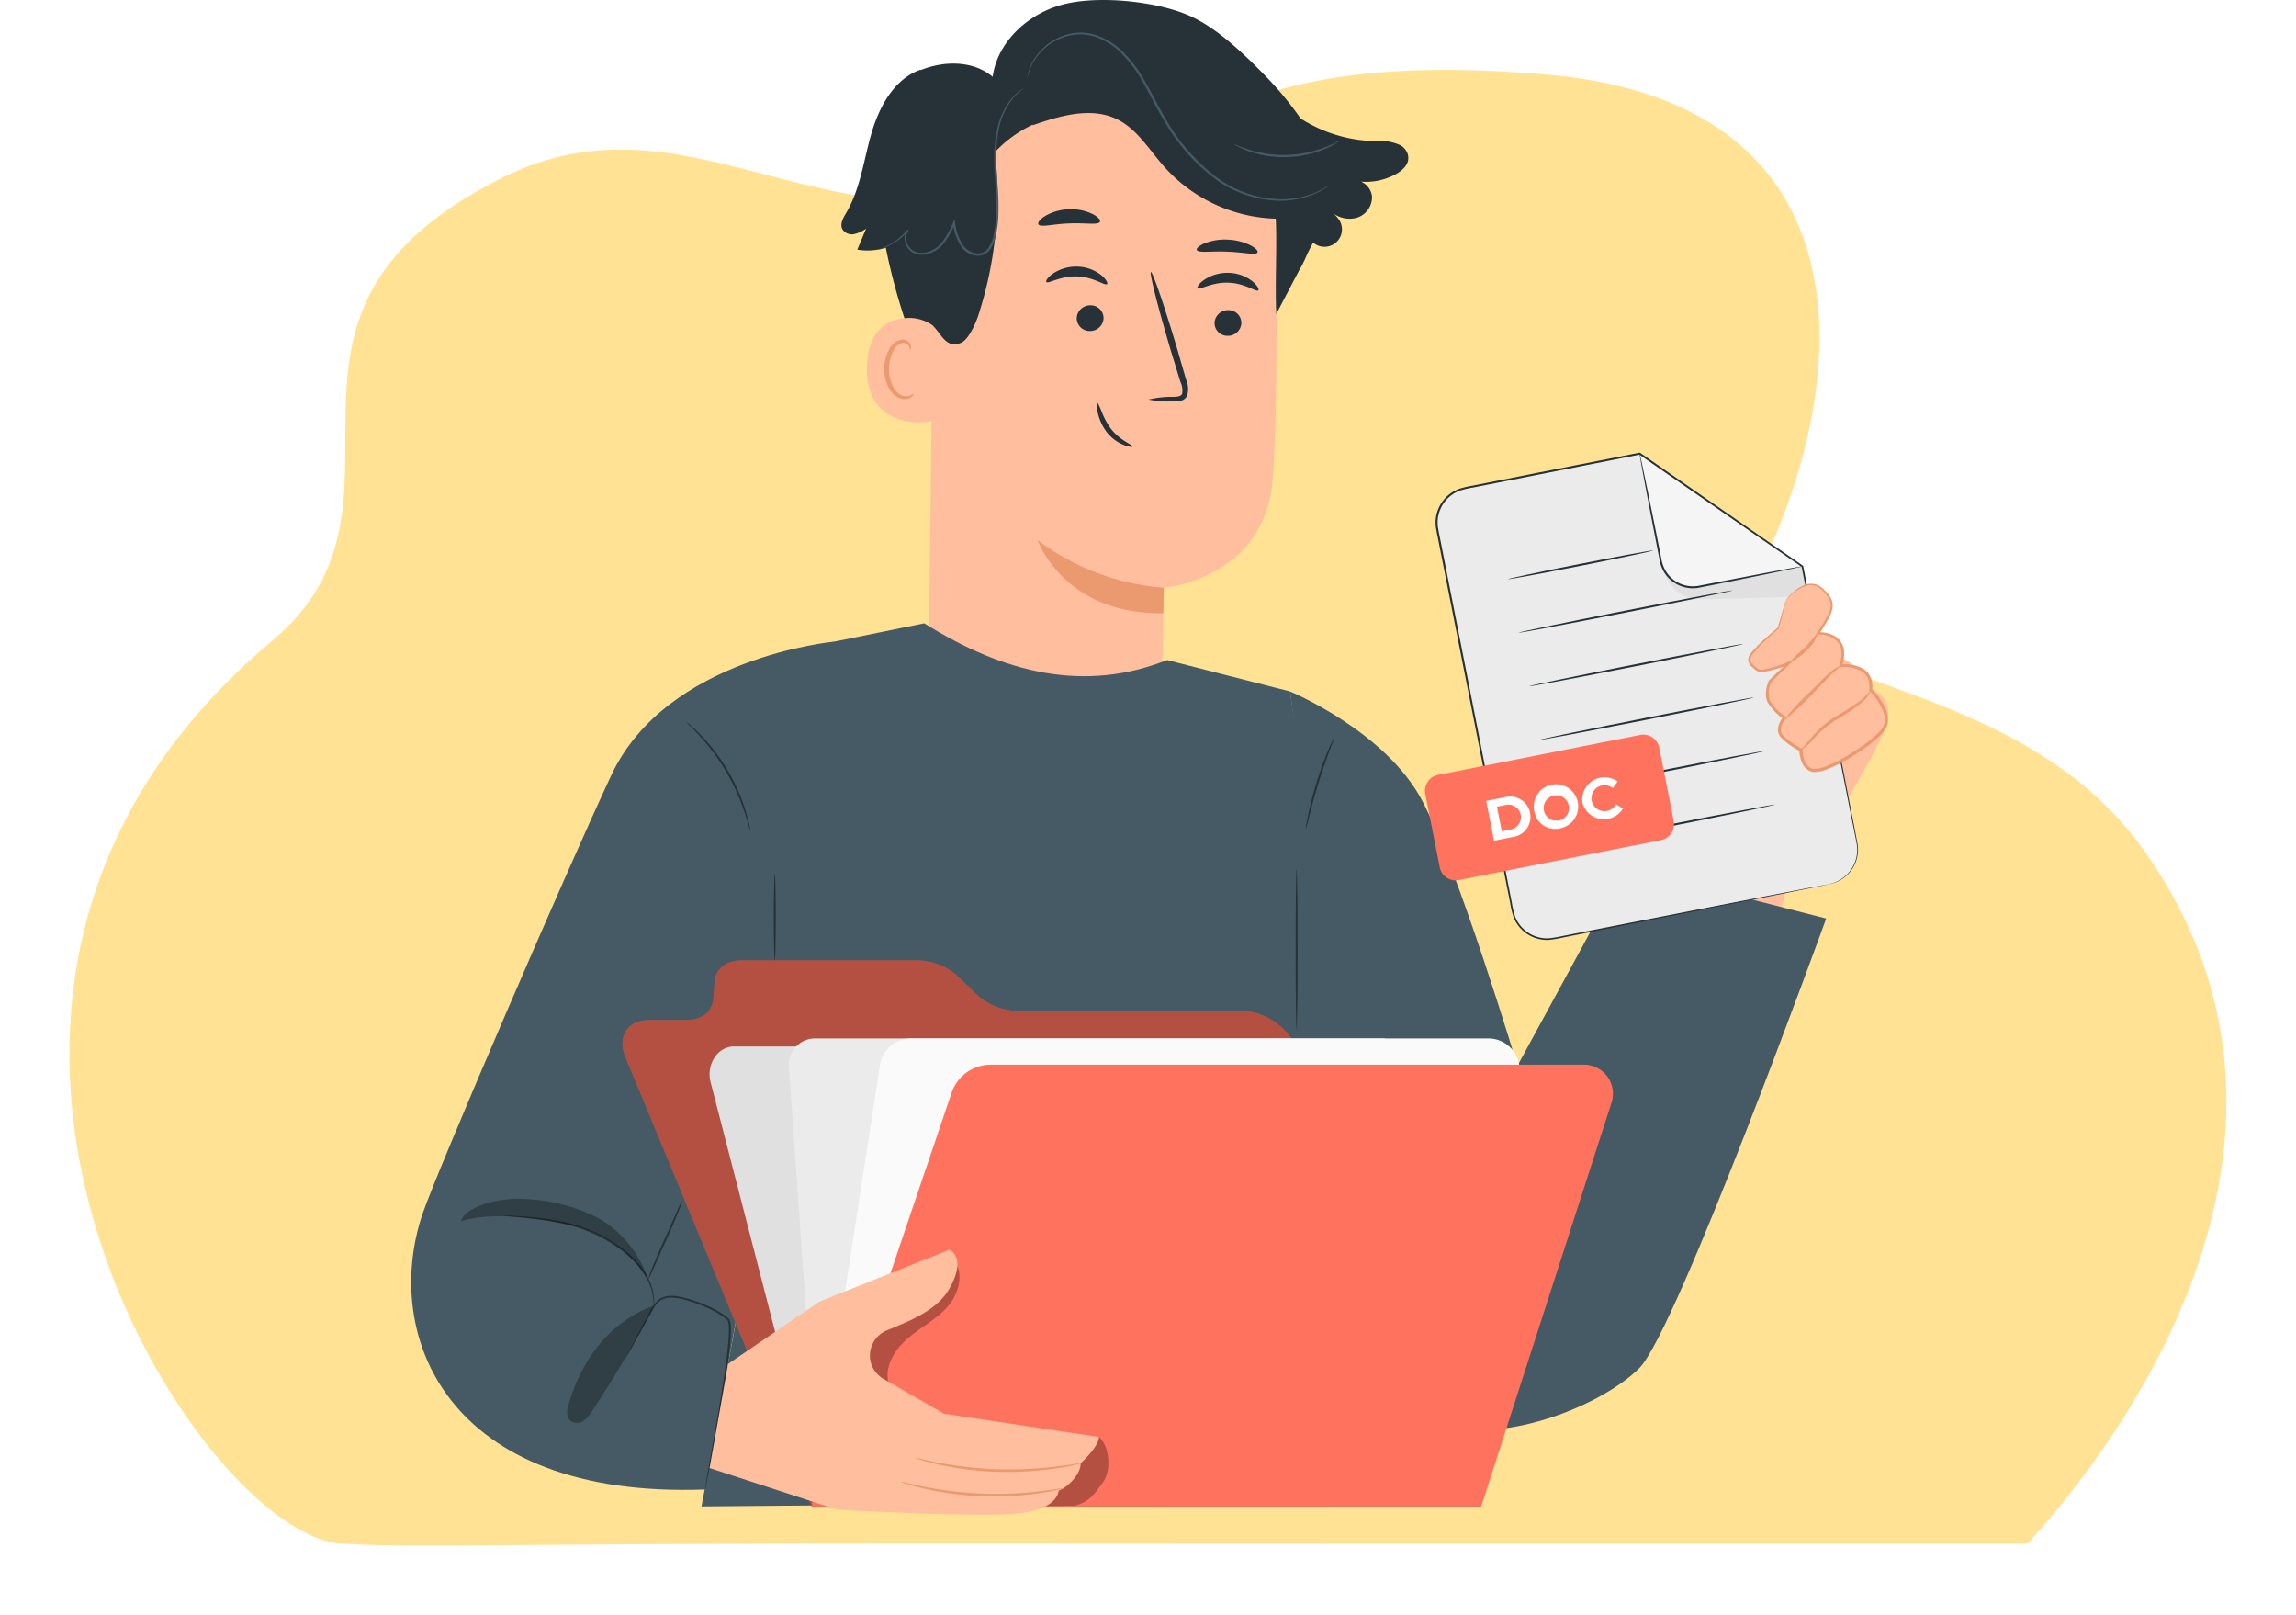 <svg xmlns="http://www.w3.org/2000/svg" xmlns:xlink="http://www.w3.org/1999/xlink" width="297.153" height="208.983" viewBox="0 0 297.153 208.983"><defs><filter id="a" x="0" y="0.043" width="297.153" height="208.94" filterUnits="userSpaceOnUse"><feOffset dy="3" input="SourceAlpha"/><feGaussianBlur stdDeviation="3" result="b"/><feFlood flood-opacity="0.161"/><feComposite operator="in" in2="b"/><feComposite in="SourceGraphic"/></filter><clipPath id="c"><rect width="191.167" height="195.983" fill="none"/></clipPath><clipPath id="e"><rect width="11.229" height="15.161" fill="none"/></clipPath><clipPath id="f"><rect width="24.257" height="10.468" fill="none"/></clipPath><clipPath id="g"><rect width="111.141" height="70.631" fill="none"/></clipPath><clipPath id="h"><rect width="36.853" height="31.915" fill="none"/></clipPath></defs><g transform="translate(6526.246 6466.979)"><g transform="matrix(1, 0, 0, 1, -6526.25, -6466.98)" filter="url(#a)"><path d="M541.049,346.85c-6.106,0-33.633.007-68.558,0-9.643,0-19.853-.005-30.329-.009-7.949,0-16.054-.007-24.186-.012L404.2,346.82c-61.47-.048-71.267.639-81.023.029-18.149,0-64.633-70.531-9.3-116.841,21.488-17.982-6.09-41.873,29.6-59.816,23.47-11.8,40.518,8.93,68.851,1.462,20.932-5.517,25.19-18.459,66.573-14.873,39.8,3.449,40.6,36.124,27.972,63.106-7.971,17.035,31.111,11.775,49.184,37.2C586.91,300.481,541.323,346.2,541.049,346.85Z" transform="translate(-278.62 -150.12)" fill="#ffe293"/></g><g transform="translate(-6473.023 -6466.979)"><g clip-path="url(#c)"><g clip-path="url(#c)"><path d="M135.381,40l-.632,50.914c-.108,8.658,1.5,21.4,15.2,20.944,11.854-1.291,15-12.512,15.091-20.592.043-3.833.088-7.029.118-7.422,0,0,12.976-1.058,14.071-13.875.529-6.193.581-19.039.493-30.661a23.96,23.96,0,0,0-22.223-23.7l-1.237-.09C142.858,15.321,135.2,26.6,135.381,40" transform="translate(-67.756 -7.801)" fill="#ffbe9d"/><path d="M179.391,146.73a31.074,31.074,0,0,1-16.342-6.158s3.391,9.668,16.275,9.447Z" transform="translate(-81.989 -70.687)" fill="#eb996e"/><path d="M173.167,71.646c-.255.26-1.735-.932-3.882-.99-2.144-.089-3.75,1-3.976.719-.111-.123.154-.6.854-1.088a5.375,5.375,0,0,1,3.192-.905,5.185,5.185,0,0,1,3.081,1.121c.646.539.856,1.028.731,1.143" transform="translate(-83.113 -34.887)" fill="#263238"/><path d="M176.718,81.159a1.737,1.737,0,0,1-1.8,1.626,1.662,1.662,0,0,1-1.672-1.693,1.739,1.739,0,0,1,1.8-1.628,1.663,1.663,0,0,1,1.673,1.694" transform="translate(-87.117 -39.959)" fill="#263238"/><path d="M191.96,87.3a13.066,13.066,0,0,1,3.244-.344c.507-.015.991-.08,1.1-.418a2.569,2.569,0,0,0-.227-1.517q-.576-1.878-1.209-3.942c-1.669-5.608-2.838-10.2-2.612-10.271s1.763,4.428,3.432,10.036q.6,2.073,1.145,3.96a2.925,2.925,0,0,1,.116,2,1.265,1.265,0,0,1-.881.675,3.435,3.435,0,0,1-.864.057,12.857,12.857,0,0,1-3.245-.233" transform="translate(-96.527 -35.608)" fill="#263238"/><path d="M171.216,56.071c-.207.476-1.926.118-3.985.223-2.06.062-3.75.56-3.989.1-.105-.219.215-.658.915-1.083a6.494,6.494,0,0,1,3.014-.848,6.426,6.426,0,0,1,3.061.6c.726.367,1.075.778.984,1" transform="translate(-82.077 -27.385)" fill="#263238"/><path d="M212.356,64.019c-.225.388-1.9-.043-3.931-.105-2.031-.1-3.716.2-3.93-.208-.094-.193.241-.542.949-.85a7.092,7.092,0,0,1,3-.5,7.323,7.323,0,0,1,2.986.735c.7.364,1.023.739.924.925" transform="translate(-102.822 -31.354)" fill="#263238"/><path d="M127.639,83.386c-.212-.11-8.624-3.25-8.984,5.54s8.54,7.339,8.565,7.088.419-12.628.419-12.628" transform="translate(-59.66 -41.612)" fill="#ffbe9d"/><path d="M126.93,95.4c-.038-.03-.158.1-.421.209a1.532,1.532,0,0,1-1.146-.023c-.915-.379-1.636-1.885-1.614-3.471a5.07,5.07,0,0,1,.519-2.175,1.772,1.772,0,0,1,1.2-1.129.781.781,0,0,1,.886.457c.108.251.045.424.09.441.024.023.195-.14.139-.506a.976.976,0,0,0-.323-.565,1.156,1.156,0,0,0-.838-.258,2.153,2.153,0,0,0-1.656,1.3,5.2,5.2,0,0,0-.631,2.429c-.016,1.774.823,3.468,2.079,3.888a1.641,1.641,0,0,0,1.41-.175c.281-.206.336-.4.306-.418" transform="translate(-61.919 -44.441)" fill="#eb996e"/><path d="M183.081,110.5c.1-.222-1.626-.738-2.837-2.353a9.852,9.852,0,0,1-1.217-2.3c-.257-.638-.451-1.039-.546-1.009s-.068.46.074,1.154a6.483,6.483,0,0,0,1.131,2.571,5.255,5.255,0,0,0,2.246,1.719c.671.272,1.126.289,1.148.214" transform="translate(-89.723 -52.72)" fill="#263238"/><path d="M185.3,20a2.077,2.077,0,0,0-.975-1.213,6.388,6.388,0,0,0-3.277-.531,18.51,18.51,0,0,1-9.639-2.93,43.119,43.119,0,0,0-4.485-5.436c-3.885-4.006-7.082-6.732-10.388-8.063C152.254.107,145.1-.591,140.642.579s-8.464,4.788-9.084,9.357c-2.5-2.114-6.256-2.1-9.3-.872l-.077-.033c-3.392,1.209-5.319,4.793-6.32,8.253s-1.428,7.158-3.26,10.259c-.383.648-.838,1.425-.5,2.1a1.431,1.431,0,0,0,1.5.652,4.193,4.193,0,0,0,1.579-.714L114.037,32.3a8.018,8.018,0,0,0,3.69-.247,78.658,78.658,0,0,0,2.413,9.122,5.226,5.226,0,0,1,3.59.883c1.188,1.068,1.72,3.078,3.694,2.315,1-.388,1.921-2.5,2.258-3.52a50.02,50.02,0,0,0,2.166-21.174,16.075,16.075,0,0,1,4.965-3.583l-.152.137c3.582-1.244,7.634-2.468,11.032-.786,2.636,1.3,4.186,4.04,6.157,6.223a20.123,20.123,0,0,0,14.342,6.625c.189,3.609-.113,8.71.076,12.319L171.3,34.83l0,.029c.249-.423.454-.85.653-1.277l.068-.13v-.016a22.373,22.373,0,0,1,1.015-2.053l.034.031a2.255,2.255,0,0,0,3.295-3.016,5.084,5.084,0,0,0-1.09-1.1,3.567,3.567,0,0,0,3.4.881,2.8,2.8,0,0,0,1.98-2.768,2.38,2.38,0,0,0-1.419-1.909,8.041,8.041,0,0,0,4.572-1.008c.9-.515,1.788-1.362,1.482-2.5" transform="translate(-56.309 0)" fill="#263238"/><path d="M140.444,22.946a11.029,11.029,0,0,0-1.286,1.176,9.193,9.193,0,0,0-1.968,4.257,16.133,16.133,0,0,0-.328,3.258c-.005,1.181.089,2.445.18,3.778a33.889,33.889,0,0,1,.1,4.2,14.8,14.8,0,0,1-.289,2.218,4.625,4.625,0,0,1-.9,2.152,1.934,1.934,0,0,1-1.809.608,2.879,2.879,0,0,1-1.628-.919,6.652,6.652,0,0,1-1.236-3.26l.269.032a10.731,10.731,0,0,1-1.56,2.686,3.817,3.817,0,0,1-2.494,1.358,2.463,2.463,0,0,1-1.321-.231,2.134,2.134,0,0,1-.9-.885,2.2,2.2,0,0,1-.272-1.136,1.6,1.6,0,0,1,.412-1l.136.121a8.27,8.27,0,0,1-2.754,2.067,7.384,7.384,0,0,1-.854.331,1.42,1.42,0,0,1-.306.076,1.55,1.55,0,0,1,.289-.123c.19-.079.474-.192.827-.372a8.515,8.515,0,0,0,2.658-2.1l.136.121a1.644,1.644,0,0,0-.085,1.905,1.923,1.923,0,0,0,.812.783,2.236,2.236,0,0,0,1.2.195,3.58,3.58,0,0,0,2.315-1.291,10.577,10.577,0,0,0,1.5-2.628l.184-.411.085.444a6.428,6.428,0,0,0,1.176,3.115,2.59,2.59,0,0,0,1.457.823,1.633,1.633,0,0,0,1.538-.515,4.378,4.378,0,0,0,.835-2.013,14.7,14.7,0,0,0,.287-2.173,34.31,34.31,0,0,0-.079-4.17c-.083-1.332-.169-2.6-.153-3.8a16.076,16.076,0,0,1,.369-3.3,9.069,9.069,0,0,1,2.089-4.29,5.2,5.2,0,0,1,1.373-1.1" transform="translate(-61.161 -11.538)" fill="#455a64"/><path d="M199.581,28.141s-.032.034-.1.087l-.32.234a4.324,4.324,0,0,1-.543.349,6.837,6.837,0,0,1-.781.41,11.365,11.365,0,0,1-5.488.987,14.527,14.527,0,0,1-7.738-2.857,25.168,25.168,0,0,1-6.647-7.662c-.933-1.553-1.692-3.144-2.53-4.614a17.009,17.009,0,0,0-2.865-3.9,8.754,8.754,0,0,0-3.695-2.242,6.272,6.272,0,0,0-1.948-.224,6.9,6.9,0,0,0-1.784.343,7.42,7.42,0,0,0-4.12,3.486,8.882,8.882,0,0,0-.662,1.922.426.426,0,0,1,.01-.135c.016-.106.037-.235.061-.392a6.434,6.434,0,0,1,.487-1.448,7.3,7.3,0,0,1,1.435-1.946,7.5,7.5,0,0,1,2.72-1.688,7.056,7.056,0,0,1,1.84-.373,6.491,6.491,0,0,1,2.027.216,8.966,8.966,0,0,1,3.82,2.283,17.13,17.13,0,0,1,2.928,3.956c.848,1.481,1.609,3.068,2.533,4.606a25.177,25.177,0,0,0,6.552,7.591A14.437,14.437,0,0,0,192.36,30a11.548,11.548,0,0,0,5.426-.882,18.087,18.087,0,0,0,1.794-.974" transform="translate(-80.635 -4.259)" fill="#455a64"/><path d="M227.859,36.7a2,2,0,0,1-.46.32,9.91,9.91,0,0,1-1.361.692,13.261,13.261,0,0,1-2.156.708,13.958,13.958,0,0,1-5.532.177,13.292,13.292,0,0,1-2.2-.568,9.936,9.936,0,0,1-1.4-.6,2.013,2.013,0,0,1-.479-.29c.025-.051.733.313,1.948.692a15.191,15.191,0,0,0,2.174.5,14.974,14.974,0,0,0,5.427-.174,15.118,15.118,0,0,0,2.137-.635c1.189-.455,1.873-.864,1.9-.815" transform="translate(-107.747 -18.454)" fill="#455a64"/><path d="M212.544,73.272c-.255.26-1.735-.932-3.882-.99-2.144-.089-3.751,1-3.976.719-.111-.123.154-.6.854-1.088a5.379,5.379,0,0,1,3.192-.906,5.188,5.188,0,0,1,3.081,1.121c.646.539.856,1.028.731,1.143" transform="translate(-102.914 -35.705)" fill="#263238"/><path d="M212.6,82.414a1.738,1.738,0,0,1-1.8,1.626,1.662,1.662,0,0,1-1.672-1.693,1.739,1.739,0,0,1,1.8-1.628,1.663,1.663,0,0,1,1.673,1.694" transform="translate(-105.162 -40.59)" fill="#263238"/><path d="M348.936,173.385a3.539,3.539,0,0,0-3.559-3.725,2.484,2.484,0,0,0-2.881-1.133l-5.762,3.887c-.847,1.457-6.44,6.963-6.44,6.963-1.525-1.133-1.525-3.4-3.353-6.154s-5.968-2.429-5.968-2.429,3.22,7.287,3.559,11.821-2.475,17.181-2.475,17.181l16.29,4.578s1.028-6.938,2.854-7.5c2.2-.674,3.419-3.916,3.419-3.916,2.375-4.811,7.2-11.8,7.875-15.365s-3.559-4.21-3.559-4.21" transform="translate(-161.402 -84.686)" fill="#ffbe9d"/><path d="M104.389,162.217c10.376,6.52,20.833,8.973,31.423,4.751l15.92,4.066L167.4,275.68l-91.835.8,4.525-24.305,11.385-87.327Z" transform="translate(-37.995 -81.571)" fill="#455a64"/><path d="M228.778,179.952s12.382,5.142,17.108,14.148,12.321,34.288,12.321,34.288L272.2,202.694l25.967,6.638s-19.328,53.313-24.18,58.167c-5.313,5.314-19.789,10.671-26.878,6.537s-8.531-19.83-8.531-19.83Z" transform="translate(-115.041 -90.489)" fill="#455a64"/><path d="M230.364,246.992c-.072,0-.129-4.648-.129-10.38s.058-10.382.129-10.382.129,4.647.129,10.382-.058,10.38-.129,10.38" transform="translate(-115.774 -113.76)" fill="#263238"/><path d="M236.536,191.98a15.591,15.591,0,0,1-.6,1.714c-.39,1.051-.907,2.51-1.413,4.142s-.9,3.13-1.174,4.217a15.381,15.381,0,0,1-.47,1.755,1.8,1.8,0,0,1,.048-.488c.047-.311.129-.758.244-1.309.227-1.1.6-2.612,1.1-4.252s1.056-3.1,1.49-4.132c.217-.519.4-.934.539-1.218a1.8,1.8,0,0,1,.236-.43" transform="translate(-117.098 -96.537)" fill="#263238"/><path d="M51.794,206.445l2.873-39.43S33.051,169.02,25.9,184.271C19.87,197.122,3.231,235.787,1.449,241.077c-5.226,15.521,2.938,36.86,36.6,35.624l3.837-21.1Z" transform="translate(0 -83.984)" fill="#455a64"/><path d="M55.5,345.6a2.465,2.465,0,0,1,.176-.378l.549-1.061,2.062-3.879L58.971,339a3.808,3.808,0,0,1,.989-1.27,2.688,2.688,0,0,1,1.662-.478,7.568,7.568,0,0,1,1.792.29,18.378,18.378,0,0,1,3.617,1.368,9.587,9.587,0,0,1,1.737,1.106l.2.174a.65.65,0,0,1,.17.267,2.248,2.248,0,0,1,.109.543,8.46,8.46,0,0,1,.023,1.07c-.052,1.425-.23,2.8-.407,4.124s-.385,2.6-.587,3.806c-.407,2.42-.814,4.592-1.163,6.414l-.845,4.311-.231,1.171a3.33,3.33,0,0,1-.087.408,2.036,2.036,0,0,1,.035-.416c.036-.271.1-.67.183-1.181l.764-4.326c.326-1.826.714-4,1.107-6.419.2-1.21.393-2.481.571-3.8s.348-2.693.4-4.1a8.341,8.341,0,0,0-.022-1.037,1.98,1.98,0,0,0-.094-.478.38.38,0,0,0-.1-.168l-.19-.166a9.393,9.393,0,0,0-1.687-1.079,18.393,18.393,0,0,0-3.562-1.363,7.389,7.389,0,0,0-1.734-.293,2.474,2.474,0,0,0-1.532.423,3.623,3.623,0,0,0-.942,1.195l-.7,1.274-2.134,3.84-.592,1.038a2.5,2.5,0,0,1-.222.353" transform="translate(-27.906 -169.587)" fill="#263238"/><path d="M24.056,316.362a.937.937,0,0,1,.254-.008l.726.028c.629.031,1.54.084,2.664.188a34.6,34.6,0,0,1,3.925.571,20.09,20.09,0,0,1,4.617,1.53,18.1,18.1,0,0,1,4.062,2.68,10.851,10.851,0,0,1,2.466,3.116,6.9,6.9,0,0,1,.747,2.572,4.58,4.58,0,0,1,.014.729.93.93,0,0,1-.021.253c-.028,0-.018-.351-.093-.97a7.241,7.241,0,0,0-.81-2.5,10.979,10.979,0,0,0-2.461-3.022,18.43,18.43,0,0,0-4.016-2.625,20.6,20.6,0,0,0-4.554-1.53,38.194,38.194,0,0,0-3.894-.622c-1.118-.127-2.025-.208-2.652-.27l-.722-.077a.935.935,0,0,1-.251-.044" transform="translate(-12.097 -159.079)" fill="#263238"/><path d="M66.1,312.367a9.355,9.355,0,0,1-.537,1.552c-.37.944-.922,2.231-1.555,3.641l-1.622,3.606a11.5,11.5,0,0,1-.706,1.481,9.317,9.317,0,0,1,.537-1.552c.37-.944.922-2.232,1.555-3.641l1.622-3.606a11.429,11.429,0,0,1,.706-1.48" transform="translate(-31.016 -157.074)" fill="#263238"/><path d="M94.509,238.652c-.072,0-.129-2.5-.129-5.581s.058-5.582.129-5.582.129,2.5.129,5.582-.058,5.581-.129,5.581" transform="translate(-47.459 -114.393)" fill="#263238"/><g transform="translate(20.185 168.942)" opacity="0.3"><g clip-path="url(#e)"><path d="M51.83,339.822c-5.686,1.984-9.53,7.144-11.083,12.962a2.009,2.009,0,0,0,.137,1.813,1.431,1.431,0,0,0,1.785.146,4.175,4.175,0,0,0,1.266-1.458,149.339,149.339,0,0,0,7.9-13.463" transform="translate(-40.601 -339.822)"/></g></g><g transform="translate(6.411 155.104)" opacity="0.3"><g clip-path="url(#f)"><path d="M30.845,314.575a22.929,22.929,0,0,0-9.788-2.567,14.867,14.867,0,0,0-3.957.348c-1.774.373-3.816,1.27-4.2,2.544,4.082-1.278,10.089-.436,14.267.477a15.328,15.328,0,0,1,9.99,7.078,14.25,14.25,0,0,0-6.308-7.88" transform="translate(-12.896 -311.986)"/></g></g><path d="M79.882,201.959a3.166,3.166,0,0,1-.2-.622c-.106-.4-.28-.986-.515-1.7a27.368,27.368,0,0,0-5.874-9.983c-.506-.55-.93-.983-1.232-1.273a3.186,3.186,0,0,1-.448-.475,3.155,3.155,0,0,1,.516.4c.324.267.77.684,1.3,1.221a24.648,24.648,0,0,1,5.916,10.054c.214.721.361,1.313.437,1.727a3.157,3.157,0,0,1,.1.646" transform="translate(-36.012 -94.49)" fill="#263238"/><path d="M79.467,320.575,55.381,262.462c-1.1-2.652.28-4.8,3.08-4.8h4.846c1.978,0,3.325-1.089,3.452-2.79l.161-2.137c.128-1.7,1.478-2.789,3.458-2.789H93.4a8.059,8.059,0,0,1,5.332,2.359l1.869,1.811a8.055,8.055,0,0,0,5.328,2.359h29.328a8.184,8.184,0,0,1,7,4.8l23.878,59.3Z" transform="translate(-27.658 -125.685)" fill="#ff725e"/><g transform="translate(27.345 124.259)" opacity="0.3"><g clip-path="url(#g)"><path d="M79.467,320.575,55.381,262.462c-1.1-2.652.28-4.8,3.08-4.8h4.846c1.978,0,3.325-1.089,3.452-2.79l.161-2.137c.128-1.7,1.478-2.789,3.458-2.789H93.4a8.059,8.059,0,0,1,5.332,2.359l1.869,1.811a8.055,8.055,0,0,0,5.328,2.359h29.328a8.184,8.184,0,0,1,7,4.8l23.878,59.3Z" transform="translate(-55.003 -249.944)"/></g></g><path d="M86.884,312.106,77.8,276.983c-.6-2.313.917-4.633,3.025-4.633H152.03a3.247,3.247,0,0,1,3.032,2.616l13.224,52.866c.581,2.321-.347,3.714-2.458,3.687l-71.643.022a3.25,3.25,0,0,1-2.992-2.6Z" transform="translate(-39.056 -136.952)" fill="#e0e0e0"/><path d="M102.181,329.2l-3.87-55.311a3.392,3.392,0,0,1,3.384-3.629h73.777V329.2Z" transform="translate(-49.432 -135.902)" fill="#ebebeb"/><path d="M104.443,330.469l8.777-57.021a4.085,4.085,0,0,1,4.011-3.185h74.634a4.034,4.034,0,0,1,3.768,5.62l-16.116,52.183Z" transform="translate(-52.519 -135.902)" fill="#fafafa"/><path d="M104.213,334.193l18.1-53.4a5.359,5.359,0,0,1,5.034-3.713h76.941a3.76,3.76,0,0,1,3.436,4.989l-16.835,52.154Z" transform="translate(-52.404 -139.328)" fill="#ff725e"/><g transform="translate(53.379 162.975)" opacity="0.3"><g clip-path="url(#h)"><path d="M143,350.769s-2.9.133-4.244.224a39.535,39.535,0,0,1-18.7-3.316c-1.811-.807-3.725-1.945-4.272-3.85-.613-2.134.768-4.354,2.452-5.8s3.733-2.475,5.2-4.145,2.155-4.373.714-6.061l-.4.291c-1.042,2.637-3.939,3.91-6.34,5.418a22.371,22.371,0,0,0-9.4,12.28c-.845,2.765-1.07,5.99.606,8.345a10.4,10.4,0,0,0,5.059,3.334c5.821,2.159,12.042,2.239,18.25,2.246,1.961,0,7.981-.081,7.981-.081,1.893-.515,2.517-1.5,3.657-3.1,1.046-1.466.817-4.64-.57-5.789" transform="translate(-107.37 -327.821)"/></g></g><path d="M128.066,349.482,108,346.465l-7.791-4.483a3.514,3.514,0,0,1-1.791-2.83c0-.022,0-.044,0-.066a3.557,3.557,0,0,1,2.205-3.4c2.471-1.042,6.387-2.427,8.057-5.352,2.4-4.2,0-5.076,0-5.076l-16.757,6.7-11.862,8.074L77.669,353.5,94.221,358.9s18.444,1.04,23.533.469,5.089-2.942,5.089-2.942c.944-.3,2.856-1.973,2.854-3.537,2.47-2.317,2.369-3.41,2.369-3.41" transform="translate(-39.056 -163.558)" fill="#ffbe9d"/><path d="M127.413,385.63a3.964,3.964,0,0,1,.827.158c.524.127,1.287.3,2.232.484a47.176,47.176,0,0,0,14.977.585c.957-.114,1.731-.223,2.264-.309a4.011,4.011,0,0,1,.836-.093,3.905,3.905,0,0,1-.812.224c-.527.127-1.3.272-2.256.418a40.767,40.767,0,0,1-15.06-.588c-.944-.22-1.7-.425-2.216-.592a4.009,4.009,0,0,1-.792-.286" transform="translate(-64.07 -193.912)" fill="#eb996e"/><path d="M131.1,379.39a4.154,4.154,0,0,1,.839.16c.532.129,1.307.3,2.268.482a48.728,48.728,0,0,0,7.585.839,51.5,51.5,0,0,0,7.627-.35c.971-.117,1.756-.229,2.3-.316a4.135,4.135,0,0,1,.849-.1,4.1,4.1,0,0,1-.824.226c-.535.128-1.317.277-2.289.425a43.162,43.162,0,0,1-7.67.452,41.212,41.212,0,0,1-7.624-.943c-.96-.216-1.73-.421-2.254-.59a4.06,4.06,0,0,1-.8-.288" transform="translate(-65.923 -190.775)" fill="#eb996e"/><path d="M317.75,173.755,282.094,180.8a4.547,4.547,0,0,1-5.342-3.58L267,127.866a4.547,4.547,0,0,1,3.58-5.342l22.613-4.466,21.067,14.584,7.065,35.772a4.547,4.547,0,0,1-3.58,5.342" transform="translate(-134.22 -59.365)" fill="#ebebeb"/><path d="M319.779,118.057l2.743,13.889a4.23,4.23,0,0,0,4.969,3.33l13.355-2.636Z" transform="translate(-160.801 -59.365)" fill="#f5f5f5"/><path d="M326.148,147.881a4.7,4.7,0,0,0,4.543,3.753,4.4,4.4,0,0,0,.458.012c1.806-.032,13.688-.258,13.636-.521l-.737-3.732-13.355,2.637s-3.357.545-4.546-2.149" transform="translate(-164.004 -74.117)" fill="#e0e0e0"/><path d="M317.622,173.622s.064-.022.192-.057a3.88,3.88,0,0,0,.561-.183,4.513,4.513,0,0,0,2.821-4.809c-.261-1.445-.616-3.109-.982-4.973l-6.183-31.07.044.068L293,118.026l.094.019-13.048,2.581-6.825,1.349-1.732.342a11.62,11.62,0,0,0-1.7.4,4.42,4.42,0,0,0-2.468,2.312,4.362,4.362,0,0,0-.358,2.363c.126.8.311,1.62.463,2.425q.478,2.424.95,4.814.943,4.78,1.857,9.412c1.217,6.171,2.389,12.122,3.507,17.793q.837,4.253,1.631,8.286l.781,3.97q.192.977.381,1.939a10.454,10.454,0,0,0,.454,1.865,4.454,4.454,0,0,0,2.6,2.48,4.408,4.408,0,0,0,1.768.257,16.962,16.962,0,0,0,1.766-.3l6.732-1.321,20.317-3.971,5.526-1.067,1.439-.271c.324-.06.492-.084.492-.084s-.164.041-.487.109l-1.433.3-5.517,1.115-20.3,4.052-6.729,1.337a16.871,16.871,0,0,1-1.792.308,4.612,4.612,0,0,1-1.851-.265,4.666,4.666,0,0,1-2.726-2.594,10.592,10.592,0,0,1-.47-1.9l-.385-1.938q-.387-1.954-.787-3.968-.8-4.028-1.642-8.284L269.98,144.1l-1.861-9.412q-.472-2.389-.952-4.813c-.153-.813-.334-1.607-.465-2.443a4.62,4.62,0,0,1,.379-2.5,4.679,4.679,0,0,1,2.614-2.447,11.8,11.8,0,0,1,1.744-.414l1.732-.342L280,120.375l13.049-2.573.052-.01.043.03,21.058,14.6.036.025.008.043c2.533,12.921,4.629,23.617,6.094,31.089.358,1.869.7,3.526.955,4.985a4.565,4.565,0,0,1-1.025,3.522,4.511,4.511,0,0,1-1.879,1.331,3.376,3.376,0,0,1-.569.168c-.13.03-.2.041-.2.041" transform="translate(-134.092 -59.232)" fill="#263238"/><path d="M340.844,132.641a1.77,1.77,0,0,1-.338.093l-.979.218-3.61.754-5.36,1.086-3.171.627a4.363,4.363,0,0,1-4.541-2.2,5.049,5.049,0,0,1-.53-1.657l-.618-3.17c-.387-2.015-.737-3.834-1.033-5.371-.28-1.509-.509-2.74-.674-3.626l-.17-.988a1.757,1.757,0,0,1-.042-.348,1.726,1.726,0,0,1,.093.338l.218.979c.184.882.441,2.107.755,3.609.312,1.535.68,3.35,1.087,5.361.2,1.01.414,2.07.633,3.167a4.8,4.8,0,0,0,.507,1.582,4.121,4.121,0,0,0,4.274,2.076l3.167-.611,5.371-1.032,3.626-.674.988-.17a1.754,1.754,0,0,1,.348-.042" transform="translate(-160.799 -59.365)" fill="#263238"/><path d="M304.321,143.251c.014.07-4.186.959-9.38,1.985s-9.418,1.8-9.431,1.731,4.186-.959,9.381-1.985,9.417-1.8,9.43-1.731" transform="translate(-143.569 -72.032)" fill="#263238"/><path d="M316,153.643c.014.07-6.185,1.354-13.843,2.866s-13.88,2.683-13.894,2.613,6.183-1.353,13.844-2.867,13.879-2.682,13.893-2.612" transform="translate(-144.953 -77.258)" fill="#263238"/><path d="M318.751,167.58c.014.07-6.185,1.354-13.843,2.866s-13.88,2.683-13.894,2.613,6.183-1.353,13.844-2.867,13.879-2.682,13.893-2.612" transform="translate(-146.337 -84.266)" fill="#263238"/><path d="M293.767,187c-.014-.07,6.184-1.354,13.843-2.866s13.88-2.683,13.894-2.613-6.183,1.353-13.844,2.867-13.879,2.682-13.893,2.612" transform="translate(-147.721 -91.275)" fill="#263238"/><path d="M324.257,195.454c.014.07-6.184,1.354-13.843,2.866s-13.88,2.683-13.894,2.613,6.183-1.353,13.844-2.867,13.879-2.682,13.893-2.612" transform="translate(-149.105 -98.283)" fill="#263238"/><path d="M327.009,209.391c.014.07-6.185,1.354-13.843,2.866s-13.88,2.683-13.894,2.613,6.183-1.353,13.844-2.867,13.879-2.682,13.893-2.612" transform="translate(-150.489 -105.291)" fill="#263238"/><path d="M294.446,204.839l-26.166,5.168a2.1,2.1,0,0,1-2.465-1.652l-1.874-9.49a2.1,2.1,0,0,1,1.652-2.466l26.166-5.168a2.1,2.1,0,0,1,2.465,1.653l1.875,9.489a2.1,2.1,0,0,1-1.653,2.466" transform="translate(-132.703 -96.141)" fill="#ff725e"/><path d="M279.85,207.9l2.336-.461a2.633,2.633,0,1,1,1.016,5.142l-2.336.461Zm3.1,3.715a1.627,1.627,0,1,0-.63-3.188l-1.086.215.63,3.188Z" transform="translate(-140.723 -104.273)" fill="#fff"/><path d="M292.367,208.015a2.873,2.873,0,1,1,3.339,2.1,2.713,2.713,0,0,1-3.339-2.1m4.422-.873a1.64,1.64,0,1,0-1.284,1.963,1.6,1.6,0,0,0,1.284-1.963" transform="translate(-146.989 -102.952)" fill="#fff"/><path d="M304.833,205.555a2.887,2.887,0,0,1,4.562-2.717l-.625.856a1.686,1.686,0,0,0-1.412-.347,1.677,1.677,0,1,0,.65,3.291,1.672,1.672,0,0,0,1.172-.865l.9.554a2.882,2.882,0,0,1-5.251-.772" transform="translate(-153.258 -101.716)" fill="#fff"/><path d="M353.073,154.162s2.633-3.334,4.661-1.47,1.443,2.823-.485,5.77c0,0,4.3-.226,2.924,4.2,0,0,4.289-.474,3.877,3.143,0,0,3.239,3.169,1.555,5.213s-7.793,5.731-9.336,5.1-1.555-2.819-1.555-2.819a6.009,6.009,0,0,1-2.342-1.794c-.507-.967.363-2.323.363-2.323s-1.548-1.581-1.931-2.022.21-2.492.21-2.492l2.47-2.4s-3.4,1.479-4.11.915-1.508-1.051-.749-2.08a34.437,34.437,0,0,1,3.457-3.329Z" transform="translate(-175.152 -76.496)" fill="#ffbe9d"/><path d="M361.873,187.374a11.733,11.733,0,0,1,1.115-1.354,13.021,13.021,0,0,1,3.142-2.878,30.315,30.315,0,0,0,3.532-2.27,16.64,16.64,0,0,0,1.2-1.239,3.139,3.139,0,0,1-1.011,1.455,20.868,20.868,0,0,1-3.506,2.4,15.806,15.806,0,0,0-3.148,2.727,5.533,5.533,0,0,1-1.328,1.158" transform="translate(-181.967 -90.328)" fill="#eb996e"/><path d="M357.079,180.459a33.081,33.081,0,0,1,3.53-3.813c1.019-1,1.893-1.966,2.645-2.559a3.182,3.182,0,0,1,1.324-.782c.029.055-.464.355-1.133,1-.681.628-1.516,1.623-2.546,2.631a33.048,33.048,0,0,1-3.82,3.522" transform="translate(-179.556 -87.144)" fill="#eb996e"/><path d="M358.706,168.479a15.178,15.178,0,0,1,1.979-1.91,25.671,25.671,0,0,0,1.744-2.081,4.127,4.127,0,0,1-1.458,2.374,6.907,6.907,0,0,1-2.266,1.617" transform="translate(-180.374 -82.712)" fill="#eb996e"/><path d="M352.94,154.052a1.085,1.085,0,0,1-.044.247l-.17.7-.693,2.681-.006.025-.021.019c-.5.437-1.055.939-1.658,1.507a14.728,14.728,0,0,0-1.836,1.962,1.026,1.026,0,0,0-.186.623.986.986,0,0,0,.332.581,6.657,6.657,0,0,0,.606.5.916.916,0,0,0,.686.136A13.167,13.167,0,0,0,353.284,162l.8-.329-.614.6L351,164.678l.037-.053a3.141,3.141,0,0,0-.127,2.5,6.983,6.983,0,0,0,1.948,1.986l.167.126-.135.159c-.537.635-.918,1.639-.215,2.259a9.144,9.144,0,0,0,2.333,1.6l-.289.161,0-.048s0-.022,0-.013v0c.051.06-.115-.143.118.175.555-.262.161-.108.281-.151h0v0l0,.094,0,.2a3.834,3.834,0,0,0,.037.405,3.162,3.162,0,0,0,.214.78,2.063,2.063,0,0,0,.437.655,1.222,1.222,0,0,0,.638.366,3.882,3.882,0,0,0,1.627-.321,14.462,14.462,0,0,0,1.616-.726,26.631,26.631,0,0,0,2.876-1.74,16.759,16.759,0,0,0,2.516-2.064,2.037,2.037,0,0,0,.653-1.295,3.148,3.148,0,0,0-.265-1.449,8.235,8.235,0,0,0-1.693-2.46l-.061-.064,0-.095a3.1,3.1,0,0,0-.146-1.414,2.1,2.1,0,0,0-.867-1.025,4.635,4.635,0,0,0-2.654-.508l-.248.016.059-.244c.065-.269.142-.534.2-.8a4.475,4.475,0,0,0,.062-.791,2.2,2.2,0,0,0-.444-1.4,3.228,3.228,0,0,0-2.562-1h-.288l.154-.234a23.928,23.928,0,0,0,1.386-2.261,3.321,3.321,0,0,0,.352-1.12,1.836,1.836,0,0,0-.221-1.043,4.653,4.653,0,0,0-1.353-1.471,1.988,1.988,0,0,0-1.61-.165,5.388,5.388,0,0,0-2,1.253c-.2.185-.348.338-.447.438a.979.979,0,0,1-.155.149.693.693,0,0,1,.122-.178,5.934,5.934,0,0,1,.42-.471,6.549,6.549,0,0,1,.772-.681,4.1,4.1,0,0,1,1.243-.671,2.162,2.162,0,0,1,1.762.149l.412.3.372.356a4.246,4.246,0,0,1,.676.875,2.078,2.078,0,0,1,.265,1.177,3.557,3.557,0,0,1-.362,1.218,23.724,23.724,0,0,1-1.379,2.308l-.134-.233a4.5,4.5,0,0,1,1.5.214,2.774,2.774,0,0,1,1.338.887,2.531,2.531,0,0,1,.527,1.595,4.844,4.844,0,0,1-.061.859c-.056.281-.134.56-.2.845l-.188-.228a4.954,4.954,0,0,1,2.886.543,2.473,2.473,0,0,1,1.025,1.2,3.472,3.472,0,0,1,.176,1.6l-.056-.159a8.576,8.576,0,0,1,1.789,2.584,3.53,3.53,0,0,1,.3,1.638,2.539,2.539,0,0,1-.239.841,3.672,3.672,0,0,1-.518.69,17.044,17.044,0,0,1-2.577,2.124,26.8,26.8,0,0,1-2.921,1.768,14.8,14.8,0,0,1-1.662.746,4.185,4.185,0,0,1-1.829.34A2.032,2.032,0,0,1,355,175.022a3.535,3.535,0,0,1-.241-.881,4.113,4.113,0,0,1-.041-.448l0-.226.006-.119,0-.023v-.006c.121-.044-.273.108.283-.154.233.316.067.114.118.175v.017l0,.04,0,.058-.027.3-.262-.14a9.448,9.448,0,0,1-2.446-1.69,1.917,1.917,0,0,1-.419-.671,1.584,1.584,0,0,1-.034-.794,3.046,3.046,0,0,1,.672-1.315l.032.284a7.258,7.258,0,0,1-2.057-2.13,2.615,2.615,0,0,1-.227-1.46,4.63,4.63,0,0,1,.362-1.362l.012-.028.025-.025,2.479-2.388.181.271a13.262,13.262,0,0,1-3.447,1.029,1.21,1.21,0,0,1-.888-.206,6.865,6.865,0,0,1-.626-.531,1.256,1.256,0,0,1-.4-.754,1.282,1.282,0,0,1,.236-.789,14.38,14.38,0,0,1,1.908-1.985c.616-.56,1.185-1.051,1.694-1.48l-.028.044q.5-1.7.78-2.672l.212-.686a.925.925,0,0,1,.086-.226" transform="translate(-175.017 -76.398)" fill="#eb996e"/></g></g></g></g></svg>